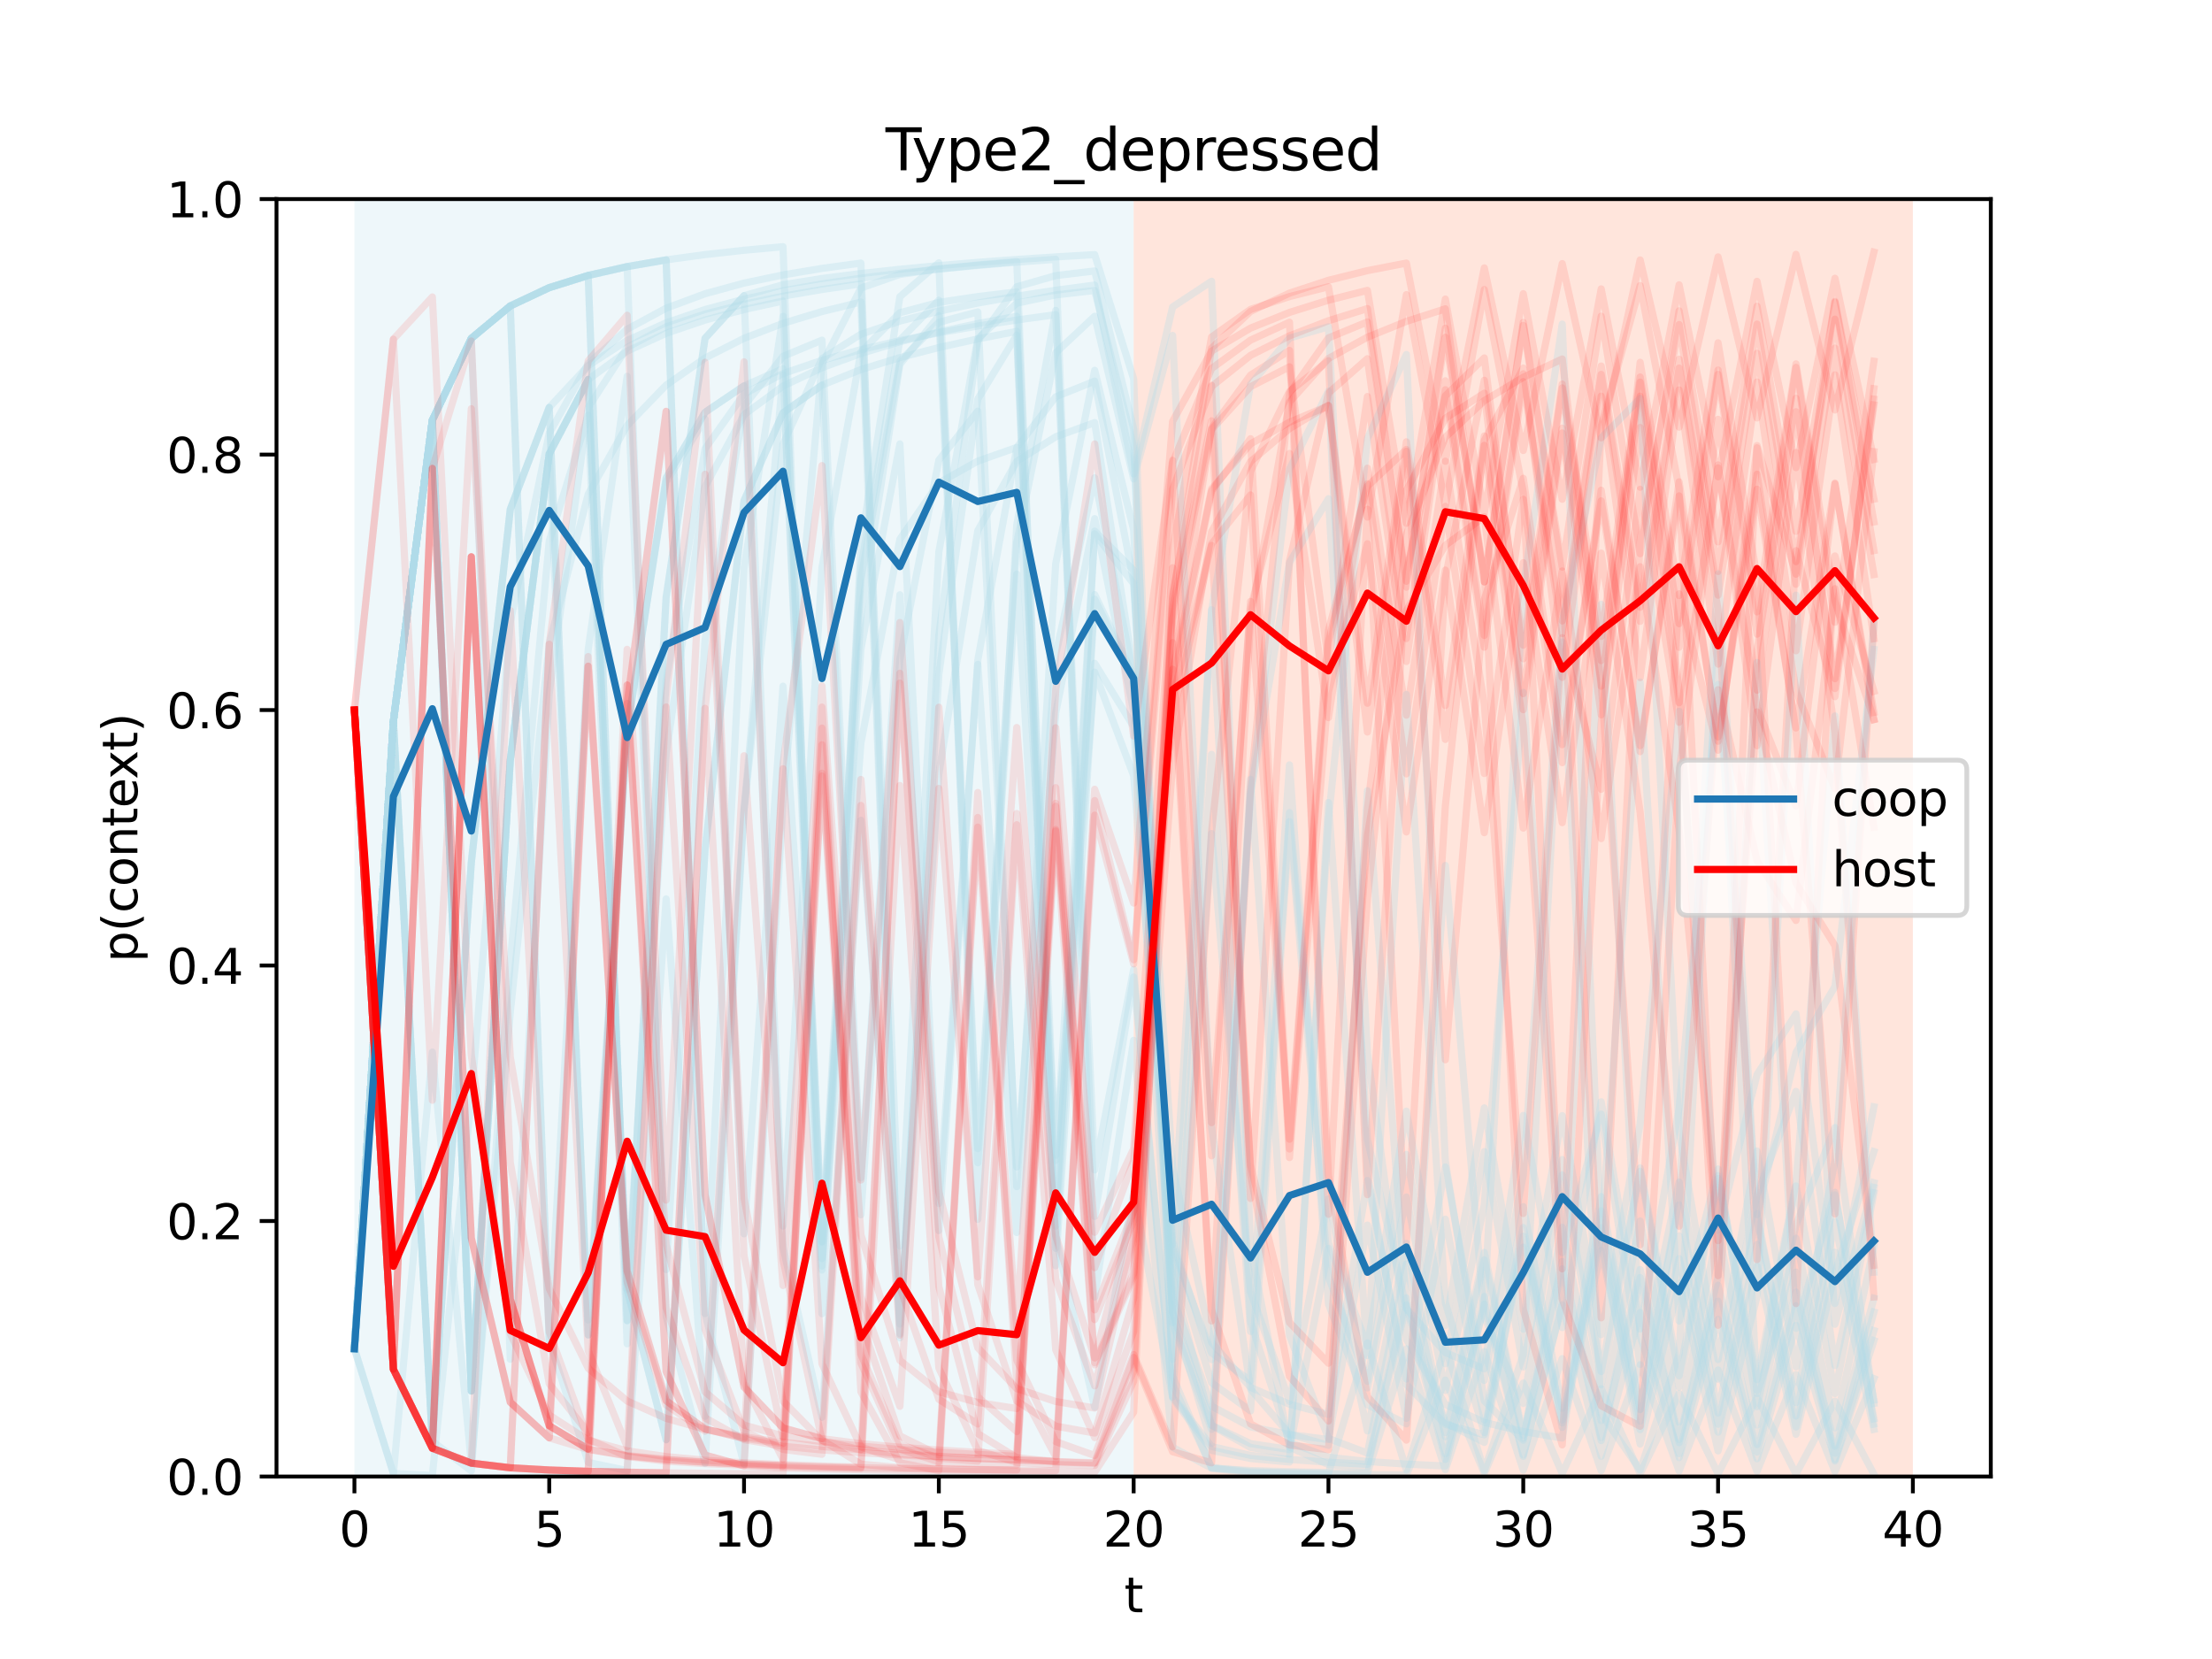 <?xml version="1.0" encoding="utf-8" standalone="no"?>
<!DOCTYPE svg PUBLIC "-//W3C//DTD SVG 1.1//EN"
  "http://www.w3.org/Graphics/SVG/1.1/DTD/svg11.dtd">
<svg xmlns:xlink="http://www.w3.org/1999/xlink" width="460.8pt" height="345.6pt" viewBox="0 0 460.8 345.6" xmlns="http://www.w3.org/2000/svg" version="1.1">
 <defs>
  <style type="text/css">*{stroke-linejoin: round; stroke-linecap: butt}</style>
 </defs>
 <g id="figure_1">
  <g id="patch_1">
   <path d="M 0 345.6 
L 460.8 345.6 
L 460.8 0 
L 0 0 
z
" style="fill: #ffffff"/>
  </g>
  <g id="axes_1">
   <g id="patch_2">
    <path d="M 57.6 307.584 
L 414.72 307.584 
L 414.72 41.472 
L 57.6 41.472 
z
" style="fill: #ffffff"/>
   </g>
   <g id="patch_3">
    <path d="M 73.833 307.584 
L 73.833 41.472 
L 236.16 41.472 
L 236.16 307.584 
z
" clip-path="url(#p07002fb483)" style="fill: #add8e6; opacity: 0.2"/>
   </g>
   <g id="patch_4">
    <path d="M 236.16 307.584 
L 236.16 41.472 
L 398.487 41.472 
L 398.487 307.584 
z
" clip-path="url(#p07002fb483)" style="fill: #ff7f50; opacity: 0.2"/>
   </g>
   <g id="matplotlib.axis_1">
    <g id="xtick_1">
     <g id="line2d_1">
      <defs>
       <path id="m71e709a3b4" d="M 0 0 
L 0 3.5 
" style="stroke: #000000; stroke-width: 0.8"/>
      </defs>
      <g>
       <use xlink:href="#m71e709a3b4" x="73.833" y="307.584" style="stroke: #000000; stroke-width: 0.8"/>
      </g>
     </g>
     <g id="text_1">
      <!-- 0 -->
      <g transform="translate(70.651 322.182) scale(0.1 -0.1)">
       <defs>
        <path id="DejaVuSans-30" d="M 2034 4250 
Q 1547 4250 1301 3770 
Q 1056 3291 1056 2328 
Q 1056 1369 1301 889 
Q 1547 409 2034 409 
Q 2525 409 2770 889 
Q 3016 1369 3016 2328 
Q 3016 3291 2770 3770 
Q 2525 4250 2034 4250 
z
M 2034 4750 
Q 2819 4750 3233 4129 
Q 3647 3509 3647 2328 
Q 3647 1150 3233 529 
Q 2819 -91 2034 -91 
Q 1250 -91 836 529 
Q 422 1150 422 2328 
Q 422 3509 836 4129 
Q 1250 4750 2034 4750 
z
" transform="scale(0.016)"/>
       </defs>
       <use xlink:href="#DejaVuSans-30"/>
      </g>
     </g>
    </g>
    <g id="xtick_2">
     <g id="line2d_2">
      <g>
       <use xlink:href="#m71e709a3b4" x="114.415" y="307.584" style="stroke: #000000; stroke-width: 0.8"/>
      </g>
     </g>
     <g id="text_2">
      <!-- 5 -->
      <g transform="translate(111.233 322.182) scale(0.1 -0.1)">
       <defs>
        <path id="DejaVuSans-35" d="M 691 4666 
L 3169 4666 
L 3169 4134 
L 1269 4134 
L 1269 2991 
Q 1406 3038 1543 3061 
Q 1681 3084 1819 3084 
Q 2600 3084 3056 2656 
Q 3513 2228 3513 1497 
Q 3513 744 3044 326 
Q 2575 -91 1722 -91 
Q 1428 -91 1123 -41 
Q 819 9 494 109 
L 494 744 
Q 775 591 1075 516 
Q 1375 441 1709 441 
Q 2250 441 2565 725 
Q 2881 1009 2881 1497 
Q 2881 1984 2565 2268 
Q 2250 2553 1709 2553 
Q 1456 2553 1204 2497 
Q 953 2441 691 2322 
L 691 4666 
z
" transform="scale(0.016)"/>
       </defs>
       <use xlink:href="#DejaVuSans-35"/>
      </g>
     </g>
    </g>
    <g id="xtick_3">
     <g id="line2d_3">
      <g>
       <use xlink:href="#m71e709a3b4" x="154.996" y="307.584" style="stroke: #000000; stroke-width: 0.8"/>
      </g>
     </g>
     <g id="text_3">
      <!-- 10 -->
      <g transform="translate(148.634 322.182) scale(0.1 -0.1)">
       <defs>
        <path id="DejaVuSans-31" d="M 794 531 
L 1825 531 
L 1825 4091 
L 703 3866 
L 703 4441 
L 1819 4666 
L 2450 4666 
L 2450 531 
L 3481 531 
L 3481 0 
L 794 0 
L 794 531 
z
" transform="scale(0.016)"/>
       </defs>
       <use xlink:href="#DejaVuSans-31"/>
       <use xlink:href="#DejaVuSans-30" x="63.623"/>
      </g>
     </g>
    </g>
    <g id="xtick_4">
     <g id="line2d_4">
      <g>
       <use xlink:href="#m71e709a3b4" x="195.578" y="307.584" style="stroke: #000000; stroke-width: 0.8"/>
      </g>
     </g>
     <g id="text_4">
      <!-- 15 -->
      <g transform="translate(189.216 322.182) scale(0.1 -0.1)">
       <use xlink:href="#DejaVuSans-31"/>
       <use xlink:href="#DejaVuSans-35" x="63.623"/>
      </g>
     </g>
    </g>
    <g id="xtick_5">
     <g id="line2d_5">
      <g>
       <use xlink:href="#m71e709a3b4" x="236.16" y="307.584" style="stroke: #000000; stroke-width: 0.8"/>
      </g>
     </g>
     <g id="text_5">
      <!-- 20 -->
      <g transform="translate(229.798 322.182) scale(0.1 -0.1)">
       <defs>
        <path id="DejaVuSans-32" d="M 1228 531 
L 3431 531 
L 3431 0 
L 469 0 
L 469 531 
Q 828 903 1448 1529 
Q 2069 2156 2228 2338 
Q 2531 2678 2651 2914 
Q 2772 3150 2772 3378 
Q 2772 3750 2511 3984 
Q 2250 4219 1831 4219 
Q 1534 4219 1204 4116 
Q 875 4013 500 3803 
L 500 4441 
Q 881 4594 1212 4672 
Q 1544 4750 1819 4750 
Q 2544 4750 2975 4387 
Q 3406 4025 3406 3419 
Q 3406 3131 3298 2873 
Q 3191 2616 2906 2266 
Q 2828 2175 2409 1742 
Q 1991 1309 1228 531 
z
" transform="scale(0.016)"/>
       </defs>
       <use xlink:href="#DejaVuSans-32"/>
       <use xlink:href="#DejaVuSans-30" x="63.623"/>
      </g>
     </g>
    </g>
    <g id="xtick_6">
     <g id="line2d_6">
      <g>
       <use xlink:href="#m71e709a3b4" x="276.742" y="307.584" style="stroke: #000000; stroke-width: 0.8"/>
      </g>
     </g>
     <g id="text_6">
      <!-- 25 -->
      <g transform="translate(270.379 322.182) scale(0.1 -0.1)">
       <use xlink:href="#DejaVuSans-32"/>
       <use xlink:href="#DejaVuSans-35" x="63.623"/>
      </g>
     </g>
    </g>
    <g id="xtick_7">
     <g id="line2d_7">
      <g>
       <use xlink:href="#m71e709a3b4" x="317.324" y="307.584" style="stroke: #000000; stroke-width: 0.8"/>
      </g>
     </g>
     <g id="text_7">
      <!-- 30 -->
      <g transform="translate(310.961 322.182) scale(0.1 -0.1)">
       <defs>
        <path id="DejaVuSans-33" d="M 2597 2516 
Q 3050 2419 3304 2112 
Q 3559 1806 3559 1356 
Q 3559 666 3084 287 
Q 2609 -91 1734 -91 
Q 1441 -91 1130 -33 
Q 819 25 488 141 
L 488 750 
Q 750 597 1062 519 
Q 1375 441 1716 441 
Q 2309 441 2620 675 
Q 2931 909 2931 1356 
Q 2931 1769 2642 2001 
Q 2353 2234 1838 2234 
L 1294 2234 
L 1294 2753 
L 1863 2753 
Q 2328 2753 2575 2939 
Q 2822 3125 2822 3475 
Q 2822 3834 2567 4026 
Q 2313 4219 1838 4219 
Q 1578 4219 1281 4162 
Q 984 4106 628 3988 
L 628 4550 
Q 988 4650 1302 4700 
Q 1616 4750 1894 4750 
Q 2613 4750 3031 4423 
Q 3450 4097 3450 3541 
Q 3450 3153 3228 2886 
Q 3006 2619 2597 2516 
z
" transform="scale(0.016)"/>
       </defs>
       <use xlink:href="#DejaVuSans-33"/>
       <use xlink:href="#DejaVuSans-30" x="63.623"/>
      </g>
     </g>
    </g>
    <g id="xtick_8">
     <g id="line2d_8">
      <g>
       <use xlink:href="#m71e709a3b4" x="357.905" y="307.584" style="stroke: #000000; stroke-width: 0.8"/>
      </g>
     </g>
     <g id="text_8">
      <!-- 35 -->
      <g transform="translate(351.543 322.182) scale(0.1 -0.1)">
       <use xlink:href="#DejaVuSans-33"/>
       <use xlink:href="#DejaVuSans-35" x="63.623"/>
      </g>
     </g>
    </g>
    <g id="xtick_9">
     <g id="line2d_9">
      <g>
       <use xlink:href="#m71e709a3b4" x="398.487" y="307.584" style="stroke: #000000; stroke-width: 0.8"/>
      </g>
     </g>
     <g id="text_9">
      <!-- 40 -->
      <g transform="translate(392.125 322.182) scale(0.1 -0.1)">
       <defs>
        <path id="DejaVuSans-34" d="M 2419 4116 
L 825 1625 
L 2419 1625 
L 2419 4116 
z
M 2253 4666 
L 3047 4666 
L 3047 1625 
L 3713 1625 
L 3713 1100 
L 3047 1100 
L 3047 0 
L 2419 0 
L 2419 1100 
L 313 1100 
L 313 1709 
L 2253 4666 
z
" transform="scale(0.016)"/>
       </defs>
       <use xlink:href="#DejaVuSans-34"/>
       <use xlink:href="#DejaVuSans-30" x="63.623"/>
      </g>
     </g>
    </g>
    <g id="text_10">
     <!-- t -->
     <g transform="translate(234.2 335.861) scale(0.1 -0.1)">
      <defs>
       <path id="DejaVuSans-74" d="M 1172 4494 
L 1172 3500 
L 2356 3500 
L 2356 3053 
L 1172 3053 
L 1172 1153 
Q 1172 725 1289 603 
Q 1406 481 1766 481 
L 2356 481 
L 2356 0 
L 1766 0 
Q 1100 0 847 248 
Q 594 497 594 1153 
L 594 3053 
L 172 3053 
L 172 3500 
L 594 3500 
L 594 4494 
L 1172 4494 
z
" transform="scale(0.016)"/>
      </defs>
      <use xlink:href="#DejaVuSans-74"/>
     </g>
    </g>
   </g>
   <g id="matplotlib.axis_2">
    <g id="ytick_1">
     <g id="line2d_10">
      <defs>
       <path id="m7336479acd" d="M 0 0 
L -3.5 0 
" style="stroke: #000000; stroke-width: 0.8"/>
      </defs>
      <g>
       <use xlink:href="#m7336479acd" x="57.6" y="307.584" style="stroke: #000000; stroke-width: 0.8"/>
      </g>
     </g>
     <g id="text_11">
      <!-- 0.0 -->
      <g transform="translate(34.697 311.383) scale(0.1 -0.1)">
       <defs>
        <path id="DejaVuSans-2e" d="M 684 794 
L 1344 794 
L 1344 0 
L 684 0 
L 684 794 
z
" transform="scale(0.016)"/>
       </defs>
       <use xlink:href="#DejaVuSans-30"/>
       <use xlink:href="#DejaVuSans-2e" x="63.623"/>
       <use xlink:href="#DejaVuSans-30" x="95.41"/>
      </g>
     </g>
    </g>
    <g id="ytick_2">
     <g id="line2d_11">
      <g>
       <use xlink:href="#m7336479acd" x="57.6" y="254.362" style="stroke: #000000; stroke-width: 0.8"/>
      </g>
     </g>
     <g id="text_12">
      <!-- 0.2 -->
      <g transform="translate(34.697 258.161) scale(0.1 -0.1)">
       <use xlink:href="#DejaVuSans-30"/>
       <use xlink:href="#DejaVuSans-2e" x="63.623"/>
       <use xlink:href="#DejaVuSans-32" x="95.41"/>
      </g>
     </g>
    </g>
    <g id="ytick_3">
     <g id="line2d_12">
      <g>
       <use xlink:href="#m7336479acd" x="57.6" y="201.139" style="stroke: #000000; stroke-width: 0.8"/>
      </g>
     </g>
     <g id="text_13">
      <!-- 0.4 -->
      <g transform="translate(34.697 204.938) scale(0.1 -0.1)">
       <use xlink:href="#DejaVuSans-30"/>
       <use xlink:href="#DejaVuSans-2e" x="63.623"/>
       <use xlink:href="#DejaVuSans-34" x="95.41"/>
      </g>
     </g>
    </g>
    <g id="ytick_4">
     <g id="line2d_13">
      <g>
       <use xlink:href="#m7336479acd" x="57.6" y="147.917" style="stroke: #000000; stroke-width: 0.8"/>
      </g>
     </g>
     <g id="text_14">
      <!-- 0.6 -->
      <g transform="translate(34.697 151.716) scale(0.1 -0.1)">
       <defs>
        <path id="DejaVuSans-36" d="M 2113 2584 
Q 1688 2584 1439 2293 
Q 1191 2003 1191 1497 
Q 1191 994 1439 701 
Q 1688 409 2113 409 
Q 2538 409 2786 701 
Q 3034 994 3034 1497 
Q 3034 2003 2786 2293 
Q 2538 2584 2113 2584 
z
M 3366 4563 
L 3366 3988 
Q 3128 4100 2886 4159 
Q 2644 4219 2406 4219 
Q 1781 4219 1451 3797 
Q 1122 3375 1075 2522 
Q 1259 2794 1537 2939 
Q 1816 3084 2150 3084 
Q 2853 3084 3261 2657 
Q 3669 2231 3669 1497 
Q 3669 778 3244 343 
Q 2819 -91 2113 -91 
Q 1303 -91 875 529 
Q 447 1150 447 2328 
Q 447 3434 972 4092 
Q 1497 4750 2381 4750 
Q 2619 4750 2861 4703 
Q 3103 4656 3366 4563 
z
" transform="scale(0.016)"/>
       </defs>
       <use xlink:href="#DejaVuSans-30"/>
       <use xlink:href="#DejaVuSans-2e" x="63.623"/>
       <use xlink:href="#DejaVuSans-36" x="95.41"/>
      </g>
     </g>
    </g>
    <g id="ytick_5">
     <g id="line2d_14">
      <g>
       <use xlink:href="#m7336479acd" x="57.6" y="94.694" style="stroke: #000000; stroke-width: 0.8"/>
      </g>
     </g>
     <g id="text_15">
      <!-- 0.8 -->
      <g transform="translate(34.697 98.494) scale(0.1 -0.1)">
       <defs>
        <path id="DejaVuSans-38" d="M 2034 2216 
Q 1584 2216 1326 1975 
Q 1069 1734 1069 1313 
Q 1069 891 1326 650 
Q 1584 409 2034 409 
Q 2484 409 2743 651 
Q 3003 894 3003 1313 
Q 3003 1734 2745 1975 
Q 2488 2216 2034 2216 
z
M 1403 2484 
Q 997 2584 770 2862 
Q 544 3141 544 3541 
Q 544 4100 942 4425 
Q 1341 4750 2034 4750 
Q 2731 4750 3128 4425 
Q 3525 4100 3525 3541 
Q 3525 3141 3298 2862 
Q 3072 2584 2669 2484 
Q 3125 2378 3379 2068 
Q 3634 1759 3634 1313 
Q 3634 634 3220 271 
Q 2806 -91 2034 -91 
Q 1263 -91 848 271 
Q 434 634 434 1313 
Q 434 1759 690 2068 
Q 947 2378 1403 2484 
z
M 1172 3481 
Q 1172 3119 1398 2916 
Q 1625 2713 2034 2713 
Q 2441 2713 2670 2916 
Q 2900 3119 2900 3481 
Q 2900 3844 2670 4047 
Q 2441 4250 2034 4250 
Q 1625 4250 1398 4047 
Q 1172 3844 1172 3481 
z
" transform="scale(0.016)"/>
       </defs>
       <use xlink:href="#DejaVuSans-30"/>
       <use xlink:href="#DejaVuSans-2e" x="63.623"/>
       <use xlink:href="#DejaVuSans-38" x="95.41"/>
      </g>
     </g>
    </g>
    <g id="ytick_6">
     <g id="line2d_15">
      <g>
       <use xlink:href="#m7336479acd" x="57.6" y="41.472" style="stroke: #000000; stroke-width: 0.8"/>
      </g>
     </g>
     <g id="text_16">
      <!-- 1.0 -->
      <g transform="translate(34.697 45.271) scale(0.1 -0.1)">
       <use xlink:href="#DejaVuSans-31"/>
       <use xlink:href="#DejaVuSans-2e" x="63.623"/>
       <use xlink:href="#DejaVuSans-30" x="95.41"/>
      </g>
     </g>
    </g>
    <g id="text_17">
     <!-- p(context) -->
     <g transform="translate(28.617 200.45) rotate(-90) scale(0.1 -0.1)">
      <defs>
       <path id="DejaVuSans-70" d="M 1159 525 
L 1159 -1331 
L 581 -1331 
L 581 3500 
L 1159 3500 
L 1159 2969 
Q 1341 3281 1617 3432 
Q 1894 3584 2278 3584 
Q 2916 3584 3314 3078 
Q 3713 2572 3713 1747 
Q 3713 922 3314 415 
Q 2916 -91 2278 -91 
Q 1894 -91 1617 61 
Q 1341 213 1159 525 
z
M 3116 1747 
Q 3116 2381 2855 2742 
Q 2594 3103 2138 3103 
Q 1681 3103 1420 2742 
Q 1159 2381 1159 1747 
Q 1159 1113 1420 752 
Q 1681 391 2138 391 
Q 2594 391 2855 752 
Q 3116 1113 3116 1747 
z
" transform="scale(0.016)"/>
       <path id="DejaVuSans-28" d="M 1984 4856 
Q 1566 4138 1362 3434 
Q 1159 2731 1159 2009 
Q 1159 1288 1364 580 
Q 1569 -128 1984 -844 
L 1484 -844 
Q 1016 -109 783 600 
Q 550 1309 550 2009 
Q 550 2706 781 3412 
Q 1013 4119 1484 4856 
L 1984 4856 
z
" transform="scale(0.016)"/>
       <path id="DejaVuSans-63" d="M 3122 3366 
L 3122 2828 
Q 2878 2963 2633 3030 
Q 2388 3097 2138 3097 
Q 1578 3097 1268 2742 
Q 959 2388 959 1747 
Q 959 1106 1268 751 
Q 1578 397 2138 397 
Q 2388 397 2633 464 
Q 2878 531 3122 666 
L 3122 134 
Q 2881 22 2623 -34 
Q 2366 -91 2075 -91 
Q 1284 -91 818 406 
Q 353 903 353 1747 
Q 353 2603 823 3093 
Q 1294 3584 2113 3584 
Q 2378 3584 2631 3529 
Q 2884 3475 3122 3366 
z
" transform="scale(0.016)"/>
       <path id="DejaVuSans-6f" d="M 1959 3097 
Q 1497 3097 1228 2736 
Q 959 2375 959 1747 
Q 959 1119 1226 758 
Q 1494 397 1959 397 
Q 2419 397 2687 759 
Q 2956 1122 2956 1747 
Q 2956 2369 2687 2733 
Q 2419 3097 1959 3097 
z
M 1959 3584 
Q 2709 3584 3137 3096 
Q 3566 2609 3566 1747 
Q 3566 888 3137 398 
Q 2709 -91 1959 -91 
Q 1206 -91 779 398 
Q 353 888 353 1747 
Q 353 2609 779 3096 
Q 1206 3584 1959 3584 
z
" transform="scale(0.016)"/>
       <path id="DejaVuSans-6e" d="M 3513 2113 
L 3513 0 
L 2938 0 
L 2938 2094 
Q 2938 2591 2744 2837 
Q 2550 3084 2163 3084 
Q 1697 3084 1428 2787 
Q 1159 2491 1159 1978 
L 1159 0 
L 581 0 
L 581 3500 
L 1159 3500 
L 1159 2956 
Q 1366 3272 1645 3428 
Q 1925 3584 2291 3584 
Q 2894 3584 3203 3211 
Q 3513 2838 3513 2113 
z
" transform="scale(0.016)"/>
       <path id="DejaVuSans-65" d="M 3597 1894 
L 3597 1613 
L 953 1613 
Q 991 1019 1311 708 
Q 1631 397 2203 397 
Q 2534 397 2845 478 
Q 3156 559 3463 722 
L 3463 178 
Q 3153 47 2828 -22 
Q 2503 -91 2169 -91 
Q 1331 -91 842 396 
Q 353 884 353 1716 
Q 353 2575 817 3079 
Q 1281 3584 2069 3584 
Q 2775 3584 3186 3129 
Q 3597 2675 3597 1894 
z
M 3022 2063 
Q 3016 2534 2758 2815 
Q 2500 3097 2075 3097 
Q 1594 3097 1305 2825 
Q 1016 2553 972 2059 
L 3022 2063 
z
" transform="scale(0.016)"/>
       <path id="DejaVuSans-78" d="M 3513 3500 
L 2247 1797 
L 3578 0 
L 2900 0 
L 1881 1375 
L 863 0 
L 184 0 
L 1544 1831 
L 300 3500 
L 978 3500 
L 1906 2253 
L 2834 3500 
L 3513 3500 
z
" transform="scale(0.016)"/>
       <path id="DejaVuSans-29" d="M 513 4856 
L 1013 4856 
Q 1481 4119 1714 3412 
Q 1947 2706 1947 2009 
Q 1947 1309 1714 600 
Q 1481 -109 1013 -844 
L 513 -844 
Q 928 -128 1133 580 
Q 1338 1288 1338 2009 
Q 1338 2731 1133 3434 
Q 928 4138 513 4856 
z
" transform="scale(0.016)"/>
      </defs>
      <use xlink:href="#DejaVuSans-70"/>
      <use xlink:href="#DejaVuSans-28" x="63.477"/>
      <use xlink:href="#DejaVuSans-63" x="102.49"/>
      <use xlink:href="#DejaVuSans-6f" x="157.471"/>
      <use xlink:href="#DejaVuSans-6e" x="218.652"/>
      <use xlink:href="#DejaVuSans-74" x="282.031"/>
      <use xlink:href="#DejaVuSans-65" x="321.24"/>
      <use xlink:href="#DejaVuSans-78" x="381.014"/>
      <use xlink:href="#DejaVuSans-74" x="440.193"/>
      <use xlink:href="#DejaVuSans-29" x="479.402"/>
     </g>
    </g>
   </g>
   <g id="line2d_16">
    <path d="M 73.833 280.973 
L 81.949 150.258 
L 90.065 300.231 
L 98.182 179.7 
L 106.298 106.101 
L 114.415 84.885 
L 122.531 278.089 
L 130.647 152.281 
L 138.764 99.582 
L 146.88 85.882 
L 154.996 80.391 
L 163.113 76.815 
L 171.229 258.799 
L 179.345 135.202 
L 187.462 92.473 
L 195.578 250.719 
L 203.695 138.395 
L 211.811 256.756 
L 219.927 148.518 
L 228.044 108.046 
L 236.16 148.105 
L 244.276 258.625 
L 252.393 283.237 
L 260.509 165.387 
L 268.625 117.159 
L 276.742 103.895 
L 284.858 237.314 
L 292.975 272.633 
L 301.091 281.766 
L 309.207 285.156 
L 317.324 232.365 
L 325.44 276.548 
L 333.556 229.53 
L 341.673 276.867 
L 349.789 230.897 
L 357.905 142.591 
L 366.022 253.036 
L 374.138 219.256 
L 382.255 205.5 
L 390.371 135.309 
" clip-path="url(#p07002fb483)" style="fill: none; stroke: #add8e6; stroke-opacity: 0.3; stroke-width: 1.5; stroke-linecap: square"/>
   </g>
   <g id="line2d_17">
    <path d="M 73.833 280.973 
L 81.949 306.943 
L 90.065 307.361 
L 98.182 228.769 
L 106.298 129.675 
L 114.415 90.255 
L 122.531 75.734 
L 130.647 68.583 
L 138.764 64.204 
L 146.88 61.191 
L 154.996 58.974 
L 163.113 57.268 
L 171.229 55.912 
L 179.345 54.805 
L 187.462 278.697 
L 195.578 132.296 
L 203.695 71.041 
L 211.811 59.738 
L 219.927 57.412 
L 228.044 56.444 
L 236.16 89.368 
L 244.276 288.417 
L 252.393 305.7 
L 260.509 306.579 
L 268.625 306.776 
L 276.742 306.902 
L 284.858 279.749 
L 292.975 306.258 
L 301.091 280.587 
L 309.207 306.348 
L 317.324 282.166 
L 325.44 133.747 
L 333.556 294.49 
L 341.673 306.22 
L 349.789 282.053 
L 357.905 132.347 
L 366.022 290.292 
L 374.138 264.992 
L 382.255 304.366 
L 390.371 279.277 
" clip-path="url(#p07002fb483)" style="fill: none; stroke: #add8e6; stroke-opacity: 0.3; stroke-width: 1.5; stroke-linecap: square"/>
   </g>
   <g id="line2d_18">
    <path d="M 73.833 280.973 
L 81.949 150.258 
L 90.065 87.525 
L 98.182 70.485 
L 106.298 63.738 
L 114.415 279.206 
L 122.531 135.34 
L 130.647 78.39 
L 138.764 264.476 
L 146.88 133.281 
L 154.996 84.611 
L 163.113 74.229 
L 171.229 70.864 
L 179.345 245.362 
L 187.462 123.901 
L 195.578 256.345 
L 203.695 137.511 
L 211.811 93.223 
L 219.927 82.664 
L 228.044 79.392 
L 236.16 121.154 
L 244.276 243.205 
L 252.393 279.653 
L 260.509 289.023 
L 268.625 292.524 
L 276.742 294.655 
L 284.858 245.939 
L 292.975 287.255 
L 301.091 243.098 
L 309.207 287.576 
L 317.324 244.78 
L 325.44 129.637 
L 333.556 91.264 
L 341.673 82.995 
L 349.789 235.659 
L 357.905 283.217 
L 366.022 239.767 
L 374.138 284.732 
L 382.255 241.743 
L 390.371 129.507 
" clip-path="url(#p07002fb483)" style="fill: none; stroke: #add8e6; stroke-opacity: 0.3; stroke-width: 1.5; stroke-linecap: square"/>
   </g>
   <g id="line2d_19">
    <path d="M 73.833 280.973 
L 81.949 150.258 
L 90.065 87.525 
L 98.182 70.485 
L 106.298 63.738 
L 114.415 59.925 
L 122.531 57.383 
L 130.647 55.542 
L 138.764 54.14 
L 146.88 53.033 
L 154.996 52.135 
L 163.113 51.39 
L 171.229 273.672 
L 179.345 113.386 
L 187.462 61.816 
L 195.578 54.75 
L 203.695 254.023 
L 211.811 109.346 
L 219.927 64.653 
L 228.044 243.728 
L 236.16 201.983 
L 244.276 291.229 
L 252.393 302.143 
L 260.509 303.834 
L 268.625 304.561 
L 276.742 167.174 
L 284.858 282.396 
L 292.975 144.652 
L 301.091 271.338 
L 309.207 298.432 
L 317.324 259.804 
L 325.44 297.352 
L 333.556 260.499 
L 341.673 297.817 
L 349.789 262.188 
L 357.905 298.338 
L 366.022 263.779 
L 374.138 298.801 
L 382.255 265.209 
L 390.371 239.895 
" clip-path="url(#p07002fb483)" style="fill: none; stroke: #add8e6; stroke-opacity: 0.3; stroke-width: 1.5; stroke-linecap: square"/>
   </g>
   <g id="line2d_20">
    <path d="M 73.833 280.973 
L 81.949 150.258 
L 90.065 87.525 
L 98.182 70.485 
L 106.298 63.738 
L 114.415 59.925 
L 122.531 57.383 
L 130.647 55.542 
L 138.764 274.159 
L 146.88 304.873 
L 154.996 168.695 
L 163.113 78.058 
L 171.229 264.564 
L 179.345 127.841 
L 187.462 75.906 
L 195.578 65.774 
L 203.695 242.235 
L 211.811 119.591 
L 219.927 257.821 
L 228.044 293.161 
L 236.16 248.395 
L 244.276 291.012 
L 252.393 173.633 
L 260.509 269.11 
L 268.625 291.923 
L 276.742 249.767 
L 284.858 289.128 
L 292.975 249.359 
L 301.091 289.671 
L 309.207 250.91 
L 317.324 144.235 
L 325.44 260.934 
L 333.556 232.089 
L 341.673 284.234 
L 349.789 246.251 
L 357.905 287.304 
L 366.022 248.889 
L 374.138 227.362 
L 382.255 284.458 
L 390.371 247.358 
" clip-path="url(#p07002fb483)" style="fill: none; stroke: #add8e6; stroke-opacity: 0.3; stroke-width: 1.5; stroke-linecap: square"/>
   </g>
   <g id="line2d_21">
    <path d="M 73.833 280.973 
L 81.949 150.258 
L 90.065 300.231 
L 98.182 179.7 
L 106.298 106.101 
L 114.415 84.885 
L 122.531 278.089 
L 130.647 152.281 
L 138.764 99.582 
L 146.88 85.882 
L 154.996 80.391 
L 163.113 259.817 
L 171.229 295.252 
L 179.345 170.886 
L 187.462 275.823 
L 195.578 161.259 
L 203.695 110.529 
L 211.811 96.107 
L 219.927 90.984 
L 228.044 88.038 
L 236.16 139.812 
L 244.276 270.244 
L 252.393 292.935 
L 260.509 297.25 
L 268.625 298.833 
L 276.742 299.885 
L 284.858 255.207 
L 292.975 295.465 
L 301.091 253.98 
L 309.207 295.802 
L 317.324 255.715 
L 325.44 296.401 
L 333.556 257.47 
L 341.673 142.099 
L 349.789 275.189 
L 357.905 243.52 
L 366.022 293.034 
L 374.138 255.135 
L 382.255 234.888 
L 390.371 292.353 
" clip-path="url(#p07002fb483)" style="fill: none; stroke: #add8e6; stroke-opacity: 0.3; stroke-width: 1.5; stroke-linecap: square"/>
   </g>
   <g id="line2d_22">
    <path d="M 73.833 280.973 
L 81.949 150.258 
L 90.065 87.525 
L 98.182 289.77 
L 106.298 158.424 
L 114.415 94.537 
L 122.531 79.063 
L 130.647 268.638 
L 138.764 141.835 
L 146.88 93.475 
L 154.996 82.068 
L 163.113 77.816 
L 171.229 75.056 
L 179.345 72.837 
L 187.462 70.954 
L 195.578 69.328 
L 203.695 67.909 
L 211.811 66.659 
L 219.927 65.55 
L 228.044 253.402 
L 236.16 203.539 
L 244.276 290.906 
L 252.393 301.336 
L 260.509 303.186 
L 268.625 304.027 
L 276.742 304.605 
L 284.858 305.039 
L 292.975 270.361 
L 301.091 302.855 
L 309.207 270.064 
L 317.324 303.072 
L 325.44 271.811 
L 333.556 303.374 
L 341.673 273.427 
L 349.789 303.634 
L 357.905 274.842 
L 366.022 303.857 
L 374.138 276.089 
L 382.255 304.049 
L 390.371 277.2 
" clip-path="url(#p07002fb483)" style="fill: none; stroke: #add8e6; stroke-opacity: 0.3; stroke-width: 1.5; stroke-linecap: square"/>
   </g>
   <g id="line2d_23">
    <path d="M 73.833 280.973 
L 81.949 150.258 
L 90.065 300.231 
L 98.182 306.416 
L 106.298 200.413 
L 114.415 112.679 
L 122.531 86.518 
L 130.647 279.94 
L 138.764 157.129 
L 146.88 101.39 
L 154.996 86.393 
L 163.113 80.424 
L 171.229 76.603 
L 179.345 73.634 
L 187.462 71.194 
L 195.578 69.143 
L 203.695 67.394 
L 211.811 65.886 
L 219.927 260.07 
L 228.044 124.821 
L 236.16 141.613 
L 244.276 273.355 
L 252.393 296.883 
L 260.509 300.73 
L 268.625 301.96 
L 276.742 260.063 
L 284.858 298.09 
L 292.975 259.01 
L 301.091 298.417 
L 309.207 260.911 
L 317.324 298.972 
L 325.44 262.786 
L 333.556 299.465 
L 341.673 264.456 
L 349.789 299.892 
L 357.905 265.947 
L 366.022 138.01 
L 374.138 276.718 
L 382.255 248.376 
L 390.371 296.661 
" clip-path="url(#p07002fb483)" style="fill: none; stroke: #add8e6; stroke-opacity: 0.3; stroke-width: 1.5; stroke-linecap: square"/>
   </g>
   <g id="line2d_24">
    <path d="M 73.833 280.973 
L 81.949 150.258 
L 90.065 87.525 
L 98.182 70.485 
L 106.298 63.738 
L 114.415 59.925 
L 122.531 57.383 
L 130.647 275.117 
L 138.764 124.447 
L 146.88 70.461 
L 154.996 61.59 
L 163.113 59.319 
L 171.229 58.016 
L 179.345 56.978 
L 187.462 56.093 
L 195.578 55.324 
L 203.695 54.649 
L 211.811 54.051 
L 219.927 53.518 
L 228.044 53.04 
L 236.16 78.942 
L 244.276 286.679 
L 252.393 305.886 
L 260.509 306.801 
L 268.625 307.006 
L 276.742 307.124 
L 284.858 307.205 
L 292.975 307.264 
L 301.091 287.493 
L 309.207 306.903 
L 317.324 288.103 
L 325.44 306.951 
L 333.556 289.292 
L 341.673 307 
L 349.789 290.297 
L 357.905 307.04 
L 366.022 291.149 
L 374.138 307.073 
L 382.255 291.884 
L 390.371 307.102 
" clip-path="url(#p07002fb483)" style="fill: none; stroke: #add8e6; stroke-opacity: 0.3; stroke-width: 1.5; stroke-linecap: square"/>
   </g>
   <g id="line2d_25">
    <path d="M 73.833 280.973 
L 81.949 150.258 
L 90.065 300.231 
L 98.182 179.7 
L 106.298 106.101 
L 114.415 84.885 
L 122.531 76.162 
L 130.647 70.928 
L 138.764 67.247 
L 146.88 64.479 
L 154.996 62.315 
L 163.113 60.575 
L 171.229 59.144 
L 179.345 57.946 
L 187.462 56.927 
L 195.578 56.05 
L 203.695 55.286 
L 211.811 54.615 
L 219.927 54.019 
L 228.044 270.175 
L 236.16 216.719 
L 244.276 301.498 
L 252.393 305.844 
L 260.509 306.348 
L 268.625 306.59 
L 276.742 306.758 
L 284.858 306.882 
L 292.975 280.98 
L 301.091 306.181 
L 309.207 281.55 
L 317.324 306.27 
L 325.44 283.026 
L 333.556 306.368 
L 341.673 284.301 
L 349.789 306.449 
L 357.905 285.395 
L 366.022 306.517 
L 374.138 286.347 
L 382.255 306.575 
L 390.371 287.184 
" clip-path="url(#p07002fb483)" style="fill: none; stroke: #add8e6; stroke-opacity: 0.3; stroke-width: 1.5; stroke-linecap: square"/>
   </g>
   <g id="line2d_26">
    <path d="M 73.833 280.973 
L 81.949 150.258 
L 90.065 87.525 
L 98.182 289.77 
L 106.298 158.424 
L 114.415 94.537 
L 122.531 79.063 
L 130.647 268.638 
L 138.764 299.923 
L 146.88 177.004 
L 154.996 104.288 
L 163.113 85.998 
L 171.229 80.232 
L 179.345 253.054 
L 187.462 137.327 
L 195.578 95.86 
L 203.695 85.637 
L 211.811 243.096 
L 219.927 136.326 
L 228.044 99.539 
L 236.16 141.042 
L 244.276 261.71 
L 252.393 288.049 
L 260.509 293.907 
L 268.625 171.167 
L 276.742 265.964 
L 284.858 287.746 
L 292.975 240.487 
L 301.091 284.11 
L 309.207 239.897 
L 317.324 284.761 
L 325.44 241.557 
L 333.556 285.714 
L 341.673 243.289 
L 349.789 286.603 
L 357.905 244.903 
L 366.022 287.406 
L 374.138 246.398 
L 382.255 149.134 
L 390.371 265.019 
" clip-path="url(#p07002fb483)" style="fill: none; stroke: #add8e6; stroke-opacity: 0.3; stroke-width: 1.5; stroke-linecap: square"/>
   </g>
   <g id="line2d_27">
    <path d="M 73.833 280.973 
L 81.949 150.258 
L 90.065 87.525 
L 98.182 70.485 
L 106.298 283.157 
L 114.415 144.42 
L 122.531 84.914 
L 130.647 72.381 
L 138.764 68.084 
L 146.88 65.415 
L 154.996 63.365 
L 163.113 61.698 
L 171.229 60.31 
L 179.345 59.134 
L 187.462 259.551 
L 195.578 114.98 
L 203.695 70.534 
L 211.811 63.163 
L 219.927 61.432 
L 228.044 60.513 
L 236.16 93.146 
L 244.276 275.541 
L 252.393 127.014 
L 260.509 275.289 
L 268.625 300.454 
L 276.742 303.563 
L 284.858 304.457 
L 292.975 305 
L 301.091 305.396 
L 309.207 271.677 
L 317.324 303.387 
L 325.44 271.5 
L 333.556 125.895 
L 341.673 278.382 
L 349.789 302.816 
L 357.905 271.05 
L 366.022 302.491 
L 374.138 272.007 
L 382.255 302.742 
L 390.371 273.323 
" clip-path="url(#p07002fb483)" style="fill: none; stroke: #add8e6; stroke-opacity: 0.3; stroke-width: 1.5; stroke-linecap: square"/>
   </g>
   <g id="line2d_28">
    <path d="M 73.833 280.973 
L 81.949 150.258 
L 90.065 87.525 
L 98.182 70.485 
L 106.298 63.738 
L 114.415 59.925 
L 122.531 57.383 
L 130.647 275.117 
L 138.764 124.447 
L 146.88 70.461 
L 154.996 61.59 
L 163.113 255.4 
L 171.229 118.245 
L 179.345 73.32 
L 187.462 65.149 
L 195.578 62.991 
L 203.695 61.783 
L 211.811 60.807 
L 219.927 241.727 
L 228.044 111.211 
L 236.16 121.609 
L 244.276 259.192 
L 252.393 127.209 
L 260.509 80.081 
L 268.625 70.423 
L 276.742 68.081 
L 284.858 219.388 
L 292.975 279.01 
L 301.091 292.56 
L 309.207 296.317 
L 317.324 298.222 
L 325.44 299.571 
L 333.556 252.225 
L 341.673 293.615 
L 349.789 249.872 
L 357.905 119.527 
L 366.022 254.174 
L 374.138 292.184 
L 382.255 248.904 
L 390.371 291.653 
" clip-path="url(#p07002fb483)" style="fill: none; stroke: #add8e6; stroke-opacity: 0.3; stroke-width: 1.5; stroke-linecap: square"/>
   </g>
   <g id="line2d_29">
    <path d="M 73.833 280.973 
L 81.949 150.258 
L 90.065 87.525 
L 98.182 70.485 
L 106.298 63.738 
L 114.415 279.206 
L 122.531 304.643 
L 130.647 306.338 
L 138.764 187.255 
L 146.88 295.034 
L 154.996 168.752 
L 163.113 92.54 
L 171.229 74.721 
L 179.345 69.622 
L 187.462 66.887 
L 195.578 64.829 
L 203.695 63.133 
L 211.811 61.697 
L 219.927 60.463 
L 228.044 59.392 
L 236.16 98.723 
L 244.276 63.942 
L 252.393 58.598 
L 260.509 259.955 
L 268.625 301.453 
L 276.742 305.107 
L 284.858 305.674 
L 292.975 271.811 
L 301.091 304.027 
L 309.207 271.964 
L 317.324 122.46 
L 325.44 67.514 
L 333.556 258.348 
L 341.673 300.818 
L 349.789 267.305 
L 357.905 302.254 
L 366.022 270.06 
L 374.138 123.981 
L 382.255 275.868 
L 390.371 246.396 
" clip-path="url(#p07002fb483)" style="fill: none; stroke: #add8e6; stroke-opacity: 0.3; stroke-width: 1.5; stroke-linecap: square"/>
   </g>
   <g id="line2d_30">
    <path d="M 73.833 280.973 
L 81.949 150.258 
L 90.065 87.525 
L 98.182 289.77 
L 106.298 158.424 
L 114.415 94.537 
L 122.531 79.063 
L 130.647 268.638 
L 138.764 299.923 
L 146.88 177.004 
L 154.996 104.288 
L 163.113 85.998 
L 171.229 80.232 
L 179.345 76.985 
L 187.462 74.49 
L 195.578 72.396 
L 203.695 70.596 
L 211.811 69.03 
L 219.927 252.736 
L 228.044 123.865 
L 236.16 140.766 
L 244.276 275.693 
L 252.393 297.76 
L 260.509 165.437 
L 268.625 97.747 
L 276.742 81.463 
L 284.858 244.686 
L 292.975 288.426 
L 301.091 296.725 
L 309.207 298.886 
L 317.324 251.357 
L 325.44 293.381 
L 333.556 249.279 
L 341.673 293.649 
L 349.789 250.975 
L 357.905 294.339 
L 366.022 252.812 
L 374.138 294.983 
L 382.255 254.498 
L 390.371 295.555 
" clip-path="url(#p07002fb483)" style="fill: none; stroke: #add8e6; stroke-opacity: 0.3; stroke-width: 1.5; stroke-linecap: square"/>
   </g>
   <g id="line2d_31">
    <path d="M 73.833 280.973 
L 81.949 306.943 
L 90.065 219.172 
L 98.182 304.844 
L 106.298 210.954 
L 114.415 134.151 
L 122.531 102.954 
L 130.647 88.623 
L 138.764 80.235 
L 146.88 74.581 
L 154.996 70.475 
L 163.113 67.355 
L 171.229 64.902 
L 179.345 62.924 
L 187.462 277.825 
L 195.578 140.486 
L 203.695 83.135 
L 211.811 69.809 
L 219.927 263.672 
L 228.044 138.182 
L 236.16 151.387 
L 244.276 283.174 
L 252.393 157.158 
L 260.509 277.376 
L 268.625 159.336 
L 276.742 271.663 
L 284.858 292.625 
L 292.975 296.627 
L 301.091 180.293 
L 309.207 274.387 
L 317.324 292.355 
L 325.44 244.763 
L 333.556 288.506 
L 341.673 244 
L 349.789 288.933 
L 357.905 245.494 
L 366.022 289.645 
L 374.138 247.052 
L 382.255 290.314 
L 390.371 248.504 
" clip-path="url(#p07002fb483)" style="fill: none; stroke: #add8e6; stroke-opacity: 0.3; stroke-width: 1.5; stroke-linecap: square"/>
   </g>
   <g id="line2d_32">
    <path d="M 73.833 280.973 
L 81.949 150.258 
L 90.065 87.525 
L 98.182 289.77 
L 106.298 158.424 
L 114.415 94.537 
L 122.531 79.063 
L 130.647 73.143 
L 138.764 69.443 
L 146.88 66.678 
L 154.996 64.49 
L 163.113 62.709 
L 171.229 262.16 
L 179.345 120.636 
L 187.462 75.258 
L 195.578 67.135 
L 203.695 64.981 
L 211.811 247.204 
L 219.927 117.373 
L 228.044 77.139 
L 236.16 110.423 
L 244.276 266.259 
L 252.393 296.956 
L 260.509 301.529 
L 268.625 302.897 
L 276.742 170.73 
L 284.858 91.382 
L 292.975 73.842 
L 301.091 241.925 
L 309.207 291.797 
L 317.324 300.02 
L 325.44 255.653 
L 333.556 295.936 
L 341.673 254.342 
L 349.789 296.257 
L 357.905 256.117 
L 366.022 296.875 
L 374.138 257.949 
L 382.255 297.438 
L 390.371 259.608 
" clip-path="url(#p07002fb483)" style="fill: none; stroke: #add8e6; stroke-opacity: 0.3; stroke-width: 1.5; stroke-linecap: square"/>
   </g>
   <g id="line2d_33">
    <path d="M 73.833 280.973 
L 81.949 150.258 
L 90.065 87.525 
L 98.182 70.485 
L 106.298 63.738 
L 114.415 59.925 
L 122.531 57.383 
L 130.647 55.542 
L 138.764 54.14 
L 146.88 273.644 
L 154.996 118.377 
L 163.113 65.886 
L 171.229 258.617 
L 179.345 118.16 
L 187.462 70.853 
L 195.578 62.544 
L 203.695 239.283 
L 211.811 113.077 
L 219.927 73.486 
L 228.044 65.879 
L 236.16 99.741 
L 244.276 69.876 
L 252.393 234.756 
L 260.509 289.387 
L 268.625 298.767 
L 276.742 301.09 
L 284.858 164.722 
L 292.975 272.201 
L 301.091 296.381 
L 309.207 300.477 
L 317.324 257.525 
L 325.44 295.808 
L 333.556 255.783 
L 341.673 296.072 
L 349.789 257.467 
L 357.905 296.693 
L 366.022 259.249 
L 374.138 297.263 
L 382.255 260.864 
L 390.371 297.763 
" clip-path="url(#p07002fb483)" style="fill: none; stroke: #add8e6; stroke-opacity: 0.3; stroke-width: 1.5; stroke-linecap: square"/>
   </g>
   <g id="line2d_34">
    <path d="M 73.833 280.973 
L 81.949 150.258 
L 90.065 87.525 
L 98.182 70.485 
L 106.298 63.738 
L 114.415 59.925 
L 122.531 57.383 
L 130.647 55.542 
L 138.764 54.14 
L 146.88 273.644 
L 154.996 305.032 
L 163.113 167.152 
L 171.229 75.882 
L 179.345 60 
L 187.462 57.161 
L 195.578 56.026 
L 203.695 55.192 
L 211.811 54.479 
L 219.927 255.4 
L 228.044 110.634 
L 236.16 118.821 
L 244.276 273.421 
L 252.393 300.705 
L 260.509 162.345 
L 268.625 278.165 
L 276.742 299.655 
L 284.858 302.701 
L 292.975 263.301 
L 301.091 299.304 
L 309.207 262.472 
L 317.324 299.604 
L 325.44 264.334 
L 333.556 300.103 
L 341.673 266.144 
L 349.789 300.542 
L 357.905 267.745 
L 366.022 300.92 
L 374.138 269.165 
L 382.255 301.249 
L 390.371 270.435 
" clip-path="url(#p07002fb483)" style="fill: none; stroke: #add8e6; stroke-opacity: 0.3; stroke-width: 1.5; stroke-linecap: square"/>
   </g>
   <g id="line2d_35">
    <path d="M 73.833 280.973 
L 81.949 150.258 
L 90.065 87.525 
L 98.182 289.77 
L 106.298 158.424 
L 114.415 94.537 
L 122.531 274.972 
L 130.647 151.624 
L 138.764 100.404 
L 146.88 87.269 
L 154.996 257.022 
L 163.113 142.945 
L 171.229 263.729 
L 179.345 154.813 
L 187.462 112.329 
L 195.578 100.584 
L 203.695 96.065 
L 211.811 93.202 
L 219.927 240.705 
L 228.044 140.023 
L 236.16 161.596 
L 244.276 260.054 
L 252.393 281.821 
L 260.509 287.663 
L 268.625 169.275 
L 276.742 258.98 
L 284.858 280.421 
L 292.975 231.475 
L 301.091 276.119 
L 309.207 230.793 
L 317.324 276.906 
L 325.44 232.416 
L 333.556 278.036 
L 341.673 234.123 
L 349.789 148.172 
L 357.905 256.271 
L 366.022 223.855 
L 374.138 211.209 
L 382.255 271.538 
L 390.371 230.575 
" clip-path="url(#p07002fb483)" style="fill: none; stroke: #add8e6; stroke-opacity: 0.3; stroke-width: 1.5; stroke-linecap: square"/>
   </g>
   <g id="line2d_36">
    <path d="M 73.833 147.917 
L 81.949 285.243 
L 90.065 97.581 
L 98.182 257.904 
L 106.298 292.099 
L 114.415 299.531 
L 122.531 138.784 
L 130.647 264.783 
L 138.764 291.789 
L 146.88 297.698 
L 154.996 299.647 
L 163.113 300.749 
L 171.229 161.635 
L 179.345 270.083 
L 187.462 292.959 
L 195.578 164.242 
L 203.695 266.007 
L 211.811 151.561 
L 219.927 257.429 
L 228.044 282.885 
L 236.16 252.145 
L 244.276 149.215 
L 252.393 113.63 
L 260.509 242.696 
L 268.625 275.49 
L 276.742 283.983 
L 284.858 174.027 
L 292.975 127.186 
L 301.091 113.591 
L 309.207 107.641 
L 317.324 172.507 
L 325.44 118.945 
L 333.556 174.692 
L 341.673 118.056 
L 349.789 172.902 
L 357.905 258.457 
L 366.022 148.299 
L 374.138 183.981 
L 382.255 197.001 
L 390.371 263.587 
" clip-path="url(#p07002fb483)" style="fill: none; stroke: #ff0000; stroke-opacity: 0.1; stroke-width: 1.5; stroke-linecap: square"/>
   </g>
   <g id="line2d_37">
    <path d="M 73.833 147.917 
L 81.949 70.663 
L 90.065 61.867 
L 98.182 219.78 
L 106.298 277.819 
L 114.415 294.765 
L 122.531 300.035 
L 130.647 302.238 
L 138.764 303.438 
L 146.88 304.199 
L 154.996 304.726 
L 163.113 305.112 
L 171.229 305.406 
L 179.345 305.637 
L 187.462 140.243 
L 195.578 268.052 
L 203.695 298.649 
L 211.811 303.648 
L 219.927 304.537 
L 228.044 304.827 
L 236.16 285.53 
L 244.276 114.363 
L 252.393 70.205 
L 260.509 64.453 
L 268.625 61.78 
L 276.742 59.741 
L 284.858 107.733 
L 292.975 61.381 
L 301.091 105.475 
L 309.207 60.31 
L 317.324 102.594 
L 325.44 264.321 
L 333.556 88.844 
L 341.673 59.494 
L 349.789 101.721 
L 357.905 265.743 
L 366.022 92.825 
L 374.138 119.605 
L 382.255 62.772 
L 390.371 103.979 
" clip-path="url(#p07002fb483)" style="fill: none; stroke: #ff0000; stroke-opacity: 0.1; stroke-width: 1.5; stroke-linecap: square"/>
   </g>
   <g id="line2d_38">
    <path d="M 73.833 147.917 
L 81.949 285.243 
L 90.065 301.694 
L 98.182 304.799 
L 106.298 305.767 
L 114.415 134.21 
L 122.531 281.374 
L 130.647 301.408 
L 138.764 147.276 
L 146.88 276.967 
L 154.996 298.151 
L 163.113 301.942 
L 171.229 302.952 
L 179.345 167.788 
L 187.462 278.133 
L 195.578 147.33 
L 203.695 267.575 
L 211.811 291.848 
L 219.927 297.088 
L 228.044 298.529 
L 236.16 270.437 
L 244.276 159.072 
L 252.393 110.778 
L 260.509 96.159 
L 268.625 89.275 
L 276.742 84.425 
L 284.858 152.492 
L 292.975 94.017 
L 301.091 154.033 
L 309.207 92.777 
L 317.324 151.345 
L 325.44 270.639 
L 333.556 292.835 
L 341.673 297.115 
L 349.789 161.092 
L 357.905 96.854 
L 366.022 155.348 
L 374.138 94.264 
L 382.255 152.655 
L 390.371 270.181 
" clip-path="url(#p07002fb483)" style="fill: none; stroke: #ff0000; stroke-opacity: 0.1; stroke-width: 1.5; stroke-linecap: square"/>
   </g>
   <g id="line2d_39">
    <path d="M 73.833 147.917 
L 81.949 285.243 
L 90.065 301.694 
L 98.182 304.799 
L 106.298 305.767 
L 114.415 306.23 
L 122.531 306.506 
L 130.647 306.69 
L 138.764 306.822 
L 146.88 306.92 
L 154.996 306.996 
L 163.113 307.056 
L 171.229 151.68 
L 179.345 289.942 
L 187.462 304.719 
L 195.578 306.35 
L 203.695 165.088 
L 211.811 288.032 
L 219.927 303.439 
L 228.044 166.771 
L 236.16 199.932 
L 244.276 96.394 
L 252.393 76.771 
L 260.509 70.855 
L 268.625 67.125 
L 276.742 252.955 
L 284.858 106.095 
L 292.975 258.729 
L 301.091 120.453 
L 309.207 79.223 
L 317.324 134.406 
L 325.44 80.011 
L 333.556 132.573 
L 341.673 78.541 
L 349.789 129.916 
L 357.905 77.09 
L 366.022 127.455 
L 374.138 75.803 
L 382.255 125.232 
L 390.371 149.902 
" clip-path="url(#p07002fb483)" style="fill: none; stroke: #ff0000; stroke-opacity: 0.1; stroke-width: 1.5; stroke-linecap: square"/>
   </g>
   <g id="line2d_40">
    <path d="M 73.833 147.917 
L 81.949 285.243 
L 90.065 301.694 
L 98.182 304.799 
L 106.298 305.767 
L 114.415 306.23 
L 122.531 306.506 
L 130.647 306.69 
L 138.764 145.431 
L 146.88 75.472 
L 154.996 261.597 
L 163.113 299.464 
L 171.229 147.303 
L 179.345 275.216 
L 187.462 299.124 
L 195.578 303.116 
L 203.695 170.297 
L 211.811 276.732 
L 219.927 143.676 
L 228.044 92.481 
L 236.16 153.338 
L 244.276 95.892 
L 252.393 233.87 
L 260.509 126.828 
L 268.625 94.468 
L 276.742 149.487 
L 284.858 97.528 
L 292.975 148.976 
L 301.091 96.077 
L 309.207 146.709 
L 317.324 252.788 
L 325.44 132.851 
L 333.556 164.425 
L 341.673 101.943 
L 349.789 150.459 
L 357.905 97.482 
L 366.022 147.389 
L 374.138 167.912 
L 382.255 100.797 
L 390.371 148.402 
" clip-path="url(#p07002fb483)" style="fill: none; stroke: #ff0000; stroke-opacity: 0.1; stroke-width: 1.5; stroke-linecap: square"/>
   </g>
   <g id="line2d_41">
    <path d="M 73.833 147.917 
L 81.949 285.243 
L 90.065 97.581 
L 98.182 257.904 
L 106.298 292.099 
L 114.415 299.531 
L 122.531 138.784 
L 130.647 264.783 
L 138.764 291.789 
L 146.88 297.698 
L 154.996 299.647 
L 163.113 159.365 
L 171.229 96.99 
L 179.345 245.821 
L 187.462 129.678 
L 195.578 248.233 
L 203.695 280.759 
L 211.811 289.272 
L 219.927 291.96 
L 228.044 293.316 
L 236.16 258.322 
L 244.276 140.368 
L 252.393 101.855 
L 260.509 92.467 
L 268.625 87.957 
L 276.742 84.519 
L 284.858 146.491 
L 292.975 92.043 
L 301.091 146.965 
L 309.207 90.824 
L 317.324 144.494 
L 325.44 89.193 
L 333.556 142.047 
L 341.673 259.314 
L 349.789 123.703 
L 357.905 156.282 
L 366.022 93.285 
L 374.138 143.912 
L 382.255 164.338 
L 390.371 94.09 
" clip-path="url(#p07002fb483)" style="fill: none; stroke: #ff0000; stroke-opacity: 0.1; stroke-width: 1.5; stroke-linecap: square"/>
   </g>
   <g id="line2d_42">
    <path d="M 73.833 147.917 
L 81.949 285.243 
L 90.065 301.694 
L 98.182 115.986 
L 106.298 270.62 
L 114.415 297.004 
L 122.531 301.863 
L 130.647 146.532 
L 138.764 272.401 
L 146.88 295.362 
L 154.996 299.897 
L 163.113 301.278 
L 171.229 302.049 
L 179.345 302.625 
L 187.462 303.093 
L 195.578 303.482 
L 203.695 303.811 
L 211.811 304.093 
L 219.927 304.336 
L 228.044 169.815 
L 236.16 200.789 
L 244.276 101.933 
L 252.393 80.522 
L 260.509 74.03 
L 268.625 69.962 
L 276.742 66.818 
L 284.858 64.282 
L 292.975 122.319 
L 301.091 68.37 
L 309.207 121.196 
L 317.324 67.148 
L 325.44 118.129 
L 333.556 65.866 
L 341.673 115.342 
L 349.789 64.759 
L 357.905 112.882 
L 366.022 63.8 
L 374.138 110.693 
L 382.255 62.96 
L 390.371 108.727 
" clip-path="url(#p07002fb483)" style="fill: none; stroke: #ff0000; stroke-opacity: 0.1; stroke-width: 1.5; stroke-linecap: square"/>
   </g>
   <g id="line2d_43">
    <path d="M 73.833 147.917 
L 81.949 285.243 
L 90.065 97.581 
L 98.182 71.038 
L 106.298 242.12 
L 114.415 288.254 
L 122.531 298.452 
L 130.647 135.274 
L 138.764 259.269 
L 146.88 289.934 
L 154.996 296.878 
L 163.113 299.126 
L 171.229 300.363 
L 179.345 301.253 
L 187.462 301.951 
L 195.578 302.515 
L 203.695 302.981 
L 211.811 303.37 
L 219.927 164.083 
L 228.044 272.865 
L 236.16 252.242 
L 244.276 129.004 
L 252.393 89.482 
L 260.509 80.542 
L 268.625 76.412 
L 276.742 137.938 
L 284.858 82.601 
L 292.975 137.795 
L 301.091 81.193 
L 309.207 134.831 
L 317.324 79.498 
L 325.44 131.994 
L 333.556 77.994 
L 341.673 129.445 
L 349.789 76.673 
L 357.905 127.148 
L 366.022 262.394 
L 374.138 114.712 
L 382.255 145.134 
L 390.371 80.974 
" clip-path="url(#p07002fb483)" style="fill: none; stroke: #ff0000; stroke-opacity: 0.1; stroke-width: 1.5; stroke-linecap: square"/>
   </g>
   <g id="line2d_44">
    <path d="M 73.833 147.917 
L 81.949 285.243 
L 90.065 301.694 
L 98.182 304.799 
L 106.298 305.767 
L 114.415 306.23 
L 122.531 306.506 
L 130.647 142.696 
L 138.764 285.732 
L 146.88 303.122 
L 154.996 305.368 
L 163.113 305.815 
L 171.229 306.021 
L 179.345 306.172 
L 187.462 306.295 
L 195.578 306.399 
L 203.695 306.488 
L 211.811 306.564 
L 219.927 306.631 
L 228.044 306.689 
L 236.16 294.17 
L 244.276 124.76 
L 252.393 72.532 
L 260.509 64.871 
L 268.625 61.066 
L 276.742 58.39 
L 284.858 56.376 
L 292.975 54.807 
L 301.091 96.101 
L 309.207 55.811 
L 317.324 93.847 
L 325.44 54.917 
L 333.556 91.212 
L 341.673 54.154 
L 349.789 88.98 
L 357.905 53.521 
L 366.022 87.069 
L 374.138 52.984 
L 382.255 85.405 
L 390.371 52.52 
" clip-path="url(#p07002fb483)" style="fill: none; stroke: #ff0000; stroke-opacity: 0.1; stroke-width: 1.5; stroke-linecap: square"/>
   </g>
   <g id="line2d_45">
    <path d="M 73.833 147.917 
L 81.949 285.243 
L 90.065 97.581 
L 98.182 257.904 
L 106.298 292.099 
L 114.415 299.531 
L 122.531 301.97 
L 130.647 303.219 
L 138.764 304.015 
L 146.88 304.573 
L 154.996 304.985 
L 163.113 305.3 
L 171.229 305.549 
L 179.345 305.75 
L 187.462 305.915 
L 195.578 306.053 
L 203.695 306.17 
L 211.811 306.271 
L 219.927 306.358 
L 228.044 164.426 
L 236.16 188.124 
L 244.276 87.774 
L 252.393 73.138 
L 260.509 68.351 
L 268.625 65.079 
L 276.742 62.535 
L 284.858 60.495 
L 292.975 109.011 
L 301.091 62.302 
L 309.207 106.891 
L 317.324 61.184 
L 325.44 104.003 
L 333.556 60.182 
L 341.673 101.501 
L 349.789 59.335 
L 357.905 99.327 
L 366.022 58.608 
L 374.138 97.416 
L 382.255 57.974 
L 390.371 95.716 
" clip-path="url(#p07002fb483)" style="fill: none; stroke: #ff0000; stroke-opacity: 0.1; stroke-width: 1.5; stroke-linecap: square"/>
   </g>
   <g id="line2d_46">
    <path d="M 73.833 147.917 
L 81.949 285.243 
L 90.065 301.694 
L 98.182 115.986 
L 106.298 270.62 
L 114.415 297.004 
L 122.531 301.863 
L 130.647 146.532 
L 138.764 85.689 
L 146.88 248.922 
L 154.996 288.961 
L 163.113 297.462 
L 171.229 299.701 
L 179.345 162.377 
L 187.462 268.132 
L 195.578 291.505 
L 203.695 296.649 
L 211.811 169.481 
L 219.927 266.532 
L 228.044 288.703 
L 236.16 257.238 
L 244.276 142.547 
L 252.393 102.307 
L 260.509 91.393 
L 268.625 239.357 
L 276.742 133.752 
L 284.858 100.771 
L 292.975 161.209 
L 301.091 105.494 
L 309.207 161.131 
L 317.324 104.01 
L 325.44 158.871 
L 333.556 102.128 
L 341.673 156.572 
L 349.789 100.374 
L 357.905 154.419 
L 366.022 98.775 
L 374.138 152.411 
L 382.255 252.888 
L 390.371 129.947 
" clip-path="url(#p07002fb483)" style="fill: none; stroke: #ff0000; stroke-opacity: 0.1; stroke-width: 1.5; stroke-linecap: square"/>
   </g>
   <g id="line2d_47">
    <path d="M 73.833 147.917 
L 81.949 285.243 
L 90.065 301.694 
L 98.182 304.799 
L 106.298 127.192 
L 114.415 277.442 
L 122.531 299.805 
L 130.647 303.419 
L 138.764 304.387 
L 146.88 304.893 
L 154.996 305.249 
L 163.113 305.524 
L 171.229 305.742 
L 179.345 305.919 
L 187.462 163.632 
L 195.578 284.981 
L 203.695 302.186 
L 211.811 304.635 
L 219.927 305.102 
L 228.044 305.295 
L 236.16 287.708 
L 244.276 133.873 
L 252.393 275.193 
L 260.509 128.912 
L 268.625 83.762 
L 276.742 74.68 
L 284.858 70.233 
L 292.975 66.952 
L 301.091 64.336 
L 309.207 121.243 
L 317.324 67.795 
L 325.44 119.81 
L 333.556 274.529 
L 341.673 112.5 
L 349.789 67.61 
L 357.905 119.052 
L 366.022 67.521 
L 374.138 117 
L 382.255 66.488 
L 390.371 114.7 
" clip-path="url(#p07002fb483)" style="fill: none; stroke: #ff0000; stroke-opacity: 0.1; stroke-width: 1.5; stroke-linecap: square"/>
   </g>
   <g id="line2d_48">
    <path d="M 73.833 147.917 
L 81.949 285.243 
L 90.065 301.694 
L 98.182 304.799 
L 106.298 305.767 
L 114.415 306.23 
L 122.531 306.506 
L 130.647 142.696 
L 138.764 285.732 
L 146.88 303.122 
L 154.996 305.368 
L 163.113 160.15 
L 171.229 284.089 
L 179.345 301.435 
L 187.462 304.106 
L 195.578 304.687 
L 203.695 304.954 
L 211.811 305.153 
L 219.927 173.121 
L 228.044 284.316 
L 236.16 265.959 
L 244.276 139.428 
L 252.393 272.853 
L 260.509 296.621 
L 268.625 301.029 
L 276.742 301.992 
L 284.858 187.224 
L 292.975 111.32 
L 301.091 91.078 
L 309.207 83.464 
L 317.324 78.599 
L 325.44 74.791 
L 333.556 142.951 
L 341.673 82.533 
L 349.789 143.76 
L 357.905 276.083 
L 366.022 135.475 
L 374.138 82.967 
L 382.255 143.431 
L 390.371 83.15 
" clip-path="url(#p07002fb483)" style="fill: none; stroke: #ff0000; stroke-opacity: 0.1; stroke-width: 1.5; stroke-linecap: square"/>
   </g>
   <g id="line2d_49">
    <path d="M 73.833 147.917 
L 81.949 285.243 
L 90.065 301.694 
L 98.182 304.799 
L 106.298 305.767 
L 114.415 134.21 
L 122.531 75.182 
L 130.647 65.681 
L 138.764 250.016 
L 146.88 98.793 
L 154.996 249.568 
L 163.113 291.879 
L 171.229 300.126 
L 179.345 302.022 
L 187.462 302.836 
L 195.578 303.387 
L 203.695 303.82 
L 211.811 304.174 
L 219.927 304.469 
L 228.044 304.718 
L 236.16 282.774 
L 244.276 302.414 
L 252.393 304.736 
L 260.509 164.043 
L 268.625 81.921 
L 276.742 70.397 
L 284.858 67.057 
L 292.975 121.086 
L 301.091 70.264 
L 309.207 119.591 
L 317.324 272.789 
L 325.44 300.993 
L 333.556 150.638 
L 341.673 75.479 
L 349.789 124.069 
L 357.905 71.414 
L 366.022 120.305 
L 374.138 271.557 
L 382.255 115.818 
L 390.371 144.017 
" clip-path="url(#p07002fb483)" style="fill: none; stroke: #ff0000; stroke-opacity: 0.1; stroke-width: 1.5; stroke-linecap: square"/>
   </g>
   <g id="line2d_50">
    <path d="M 73.833 147.917 
L 81.949 285.243 
L 90.065 301.694 
L 98.182 115.986 
L 106.298 270.62 
L 114.415 297.004 
L 122.531 301.863 
L 130.647 146.532 
L 138.764 85.689 
L 146.88 248.922 
L 154.996 288.961 
L 163.113 297.462 
L 171.229 299.701 
L 179.345 300.75 
L 187.462 301.485 
L 195.578 302.072 
L 203.695 302.559 
L 211.811 302.97 
L 219.927 167.956 
L 228.044 274.891 
L 236.16 254.294 
L 244.276 126.747 
L 252.393 87.662 
L 260.509 244.568 
L 268.625 286.71 
L 276.742 296.024 
L 284.858 168.461 
L 292.975 102.157 
L 301.091 87.135 
L 309.207 81.91 
L 317.324 147.844 
L 325.44 90.187 
L 333.556 148.916 
L 341.673 89.067 
L 349.789 146.387 
L 357.905 87.355 
L 366.022 143.783 
L 374.138 85.773 
L 382.255 141.384 
L 390.371 84.354 
" clip-path="url(#p07002fb483)" style="fill: none; stroke: #ff0000; stroke-opacity: 0.1; stroke-width: 1.5; stroke-linecap: square"/>
   </g>
   <g id="line2d_51">
    <path d="M 73.833 147.917 
L 81.949 70.663 
L 90.065 229.197 
L 98.182 85.142 
L 106.298 220.159 
L 114.415 268.43 
L 122.531 285.027 
L 130.647 291.855 
L 138.764 295.476 
L 146.88 297.75 
L 154.996 299.317 
L 163.113 300.46 
L 171.229 301.328 
L 179.345 302.007 
L 187.462 142.292 
L 195.578 257.663 
L 203.695 290.977 
L 211.811 298.235 
L 219.927 151.608 
L 228.044 256.697 
L 236.16 239.302 
L 244.276 118.268 
L 252.393 240.777 
L 260.509 125.283 
L 268.625 237.317 
L 276.742 131.327 
L 284.858 101.294 
L 292.975 93.631 
L 301.091 220.773 
L 309.207 124.95 
L 317.324 99.641 
L 325.44 155.121 
L 333.556 104.342 
L 341.673 155.34 
L 349.789 103.306 
L 357.905 153.515 
L 366.022 101.922 
L 374.138 151.652 
L 382.255 100.62 
L 390.371 149.903 
" clip-path="url(#p07002fb483)" style="fill: none; stroke: #ff0000; stroke-opacity: 0.1; stroke-width: 1.5; stroke-linecap: square"/>
   </g>
   <g id="line2d_52">
    <path d="M 73.833 147.917 
L 81.949 285.243 
L 90.065 301.694 
L 98.182 115.986 
L 106.298 270.62 
L 114.415 297.004 
L 122.531 301.863 
L 130.647 303.326 
L 138.764 304.103 
L 146.88 304.632 
L 154.996 305.025 
L 163.113 305.329 
L 171.229 161.062 
L 179.345 282.122 
L 187.462 300.887 
L 195.578 303.759 
L 203.695 304.37 
L 211.811 171.802 
L 219.927 281.18 
L 228.044 299.471 
L 236.16 277.372 
L 244.276 139.976 
L 252.393 89.208 
L 260.509 78.15 
L 268.625 73 
L 276.742 244.845 
L 284.858 290.956 
L 292.975 300.002 
L 301.091 167.938 
L 309.207 91.775 
L 317.324 76.677 
L 325.44 141.113 
L 333.556 82.519 
L 341.673 141.165 
L 349.789 81.227 
L 357.905 138.344 
L 366.022 79.571 
L 374.138 135.57 
L 382.255 78.077 
L 390.371 133.048 
" clip-path="url(#p07002fb483)" style="fill: none; stroke: #ff0000; stroke-opacity: 0.1; stroke-width: 1.5; stroke-linecap: square"/>
   </g>
   <g id="line2d_53">
    <path d="M 73.833 147.917 
L 81.949 285.243 
L 90.065 301.694 
L 98.182 304.799 
L 106.298 305.767 
L 114.415 306.23 
L 122.531 306.506 
L 130.647 306.69 
L 138.764 306.822 
L 146.88 147.556 
L 154.996 288.046 
L 163.113 304.003 
L 171.229 155.141 
L 179.345 283.951 
L 187.462 301.863 
L 195.578 304.536 
L 203.695 172.298 
L 211.811 283.346 
L 219.927 300.318 
L 228.044 303.207 
L 236.16 282.18 
L 244.276 301.39 
L 252.393 173.231 
L 260.509 98.191 
L 268.625 81.542 
L 276.742 75.138 
L 284.858 248.867 
L 292.975 119.172 
L 301.091 82.467 
L 309.207 74.567 
L 317.324 137.237 
L 325.44 80.817 
L 333.556 137.604 
L 341.673 79.606 
L 349.789 134.845 
L 357.905 77.993 
L 366.022 132.108 
L 374.138 76.539 
L 382.255 129.626 
L 390.371 75.254 
" clip-path="url(#p07002fb483)" style="fill: none; stroke: #ff0000; stroke-opacity: 0.1; stroke-width: 1.5; stroke-linecap: square"/>
   </g>
   <g id="line2d_54">
    <path d="M 73.833 147.917 
L 81.949 285.243 
L 90.065 301.694 
L 98.182 304.799 
L 106.298 305.767 
L 114.415 306.23 
L 122.531 306.506 
L 130.647 306.69 
L 138.764 306.822 
L 146.88 147.556 
L 154.996 75.375 
L 163.113 262.424 
L 171.229 299.98 
L 179.345 305.011 
L 187.462 305.752 
L 195.578 305.971 
L 203.695 306.11 
L 211.811 306.223 
L 219.927 167.35 
L 228.044 283.883 
L 236.16 265.198 
L 244.276 124.066 
L 252.393 80.262 
L 260.509 249.656 
L 268.625 116.935 
L 276.742 81.88 
L 284.858 74.723 
L 292.975 133.021 
L 301.091 79.332 
L 309.207 132.373 
L 317.324 77.87 
L 325.44 129.345 
L 333.556 76.252 
L 341.673 126.507 
L 349.789 74.835 
L 357.905 123.981 
L 366.022 73.6 
L 374.138 121.721 
L 382.255 72.513 
L 390.371 119.683 
" clip-path="url(#p07002fb483)" style="fill: none; stroke: #ff0000; stroke-opacity: 0.1; stroke-width: 1.5; stroke-linecap: square"/>
   </g>
   <g id="line2d_55">
    <path d="M 73.833 147.917 
L 81.949 285.243 
L 90.065 301.694 
L 98.182 115.986 
L 106.298 270.62 
L 114.415 297.004 
L 122.531 136.785 
L 130.647 267.078 
L 138.764 292.669 
L 146.88 298.152 
L 154.996 157.438 
L 163.113 267.793 
L 171.229 142.901 
L 179.345 257.197 
L 187.462 283.382 
L 195.578 289.937 
L 203.695 292.165 
L 211.811 293.425 
L 219.927 172.801 
L 228.044 264.075 
L 236.16 241.808 
L 244.276 145.28 
L 252.393 113.313 
L 260.509 103.108 
L 268.625 241.14 
L 276.742 144.118 
L 284.858 113.273 
L 292.975 173.308 
L 301.091 118.761 
L 309.207 173.458 
L 317.324 117.215 
L 325.44 171.369 
L 333.556 115.22 
L 341.673 169.216 
L 349.789 255.437 
L 357.905 143.671 
L 366.022 179.327 
L 374.138 191.747 
L 382.255 122.631 
L 390.371 172.318 
" clip-path="url(#p07002fb483)" style="fill: none; stroke: #ff0000; stroke-opacity: 0.1; stroke-width: 1.5; stroke-linecap: square"/>
   </g>
   <g id="line2d_56">
    <path d="M 73.833 280.973 
L 81.949 165.926 
L 90.065 147.64 
L 98.182 173.117 
L 106.298 122.226 
L 114.415 106.341 
L 122.531 117.898 
L 130.647 153.641 
L 138.764 134.24 
L 146.88 130.734 
L 154.996 106.762 
L 163.113 98.17 
L 171.229 141.346 
L 179.345 107.876 
L 187.462 118.031 
L 195.578 100.441 
L 203.695 104.466 
L 211.811 102.577 
L 219.927 141.926 
L 228.044 127.831 
L 236.16 141.344 
L 244.276 254.202 
L 252.393 250.864 
L 260.509 262.061 
L 268.625 249.052 
L 276.742 246.356 
L 284.858 265.037 
L 292.975 259.771 
L 301.091 279.611 
L 309.207 279.116 
L 317.324 265.104 
L 325.44 249.284 
L 333.556 257.683 
L 341.673 261.192 
L 349.789 269.073 
L 357.905 253.747 
L 366.022 268.291 
L 374.138 260.435 
L 382.255 266.98 
L 390.371 258.534 
" clip-path="url(#p07002fb483)" style="fill: none; stroke: #1f77b4; stroke-width: 1.5; stroke-linecap: square"/>
   </g>
   <g id="line2d_57">
    <path d="M 73.833 147.917 
L 81.949 263.785 
L 90.065 245.255 
L 98.182 223.64 
L 106.298 277.141 
L 114.415 280.915 
L 122.531 265.134 
L 130.647 237.741 
L 138.764 256.268 
L 146.88 257.612 
L 154.996 277.06 
L 163.113 283.885 
L 171.229 246.486 
L 179.345 278.654 
L 187.462 266.824 
L 195.578 280.214 
L 203.695 277.196 
L 211.811 278.042 
L 219.927 248.499 
L 228.044 260.893 
L 236.16 250.443 
L 244.276 143.638 
L 252.393 138.116 
L 260.509 128.059 
L 268.625 134.566 
L 276.742 139.747 
L 284.858 123.549 
L 292.975 129.406 
L 301.091 106.607 
L 309.207 108.034 
L 317.324 121.974 
L 325.44 139.371 
L 333.556 131.288 
L 341.673 125.145 
L 349.789 118.07 
L 357.905 134.531 
L 366.022 118.443 
L 374.138 127.411 
L 382.255 118.887 
L 390.371 128.723 
" clip-path="url(#p07002fb483)" style="fill: none; stroke: #ff0000; stroke-width: 1.5; stroke-linecap: square"/>
   </g>
   <g id="patch_5">
    <path d="M 57.6 307.584 
L 57.6 41.472 
" style="fill: none; stroke: #000000; stroke-width: 0.8; stroke-linejoin: miter; stroke-linecap: square"/>
   </g>
   <g id="patch_6">
    <path d="M 414.72 307.584 
L 414.72 41.472 
" style="fill: none; stroke: #000000; stroke-width: 0.8; stroke-linejoin: miter; stroke-linecap: square"/>
   </g>
   <g id="patch_7">
    <path d="M 57.6 307.584 
L 414.72 307.584 
" style="fill: none; stroke: #000000; stroke-width: 0.8; stroke-linejoin: miter; stroke-linecap: square"/>
   </g>
   <g id="patch_8">
    <path d="M 57.6 41.472 
L 414.72 41.472 
" style="fill: none; stroke: #000000; stroke-width: 0.8; stroke-linejoin: miter; stroke-linecap: square"/>
   </g>
   <g id="text_18">
    <!-- Type2_depressed -->
    <g transform="translate(184.477 35.472) scale(0.12 -0.12)">
     <defs>
      <path id="DejaVuSans-54" d="M -19 4666 
L 3928 4666 
L 3928 4134 
L 2272 4134 
L 2272 0 
L 1638 0 
L 1638 4134 
L -19 4134 
L -19 4666 
z
" transform="scale(0.016)"/>
      <path id="DejaVuSans-79" d="M 2059 -325 
Q 1816 -950 1584 -1140 
Q 1353 -1331 966 -1331 
L 506 -1331 
L 506 -850 
L 844 -850 
Q 1081 -850 1212 -737 
Q 1344 -625 1503 -206 
L 1606 56 
L 191 3500 
L 800 3500 
L 1894 763 
L 2988 3500 
L 3597 3500 
L 2059 -325 
z
" transform="scale(0.016)"/>
      <path id="DejaVuSans-5f" d="M 3263 -1063 
L 3263 -1509 
L -63 -1509 
L -63 -1063 
L 3263 -1063 
z
" transform="scale(0.016)"/>
      <path id="DejaVuSans-64" d="M 2906 2969 
L 2906 4863 
L 3481 4863 
L 3481 0 
L 2906 0 
L 2906 525 
Q 2725 213 2448 61 
Q 2172 -91 1784 -91 
Q 1150 -91 751 415 
Q 353 922 353 1747 
Q 353 2572 751 3078 
Q 1150 3584 1784 3584 
Q 2172 3584 2448 3432 
Q 2725 3281 2906 2969 
z
M 947 1747 
Q 947 1113 1208 752 
Q 1469 391 1925 391 
Q 2381 391 2643 752 
Q 2906 1113 2906 1747 
Q 2906 2381 2643 2742 
Q 2381 3103 1925 3103 
Q 1469 3103 1208 2742 
Q 947 2381 947 1747 
z
" transform="scale(0.016)"/>
      <path id="DejaVuSans-72" d="M 2631 2963 
Q 2534 3019 2420 3045 
Q 2306 3072 2169 3072 
Q 1681 3072 1420 2755 
Q 1159 2438 1159 1844 
L 1159 0 
L 581 0 
L 581 3500 
L 1159 3500 
L 1159 2956 
Q 1341 3275 1631 3429 
Q 1922 3584 2338 3584 
Q 2397 3584 2469 3576 
Q 2541 3569 2628 3553 
L 2631 2963 
z
" transform="scale(0.016)"/>
      <path id="DejaVuSans-73" d="M 2834 3397 
L 2834 2853 
Q 2591 2978 2328 3040 
Q 2066 3103 1784 3103 
Q 1356 3103 1142 2972 
Q 928 2841 928 2578 
Q 928 2378 1081 2264 
Q 1234 2150 1697 2047 
L 1894 2003 
Q 2506 1872 2764 1633 
Q 3022 1394 3022 966 
Q 3022 478 2636 193 
Q 2250 -91 1575 -91 
Q 1294 -91 989 -36 
Q 684 19 347 128 
L 347 722 
Q 666 556 975 473 
Q 1284 391 1588 391 
Q 1994 391 2212 530 
Q 2431 669 2431 922 
Q 2431 1156 2273 1281 
Q 2116 1406 1581 1522 
L 1381 1569 
Q 847 1681 609 1914 
Q 372 2147 372 2553 
Q 372 3047 722 3315 
Q 1072 3584 1716 3584 
Q 2034 3584 2315 3537 
Q 2597 3491 2834 3397 
z
" transform="scale(0.016)"/>
     </defs>
     <use xlink:href="#DejaVuSans-54"/>
     <use xlink:href="#DejaVuSans-79" x="45.459"/>
     <use xlink:href="#DejaVuSans-70" x="104.639"/>
     <use xlink:href="#DejaVuSans-65" x="168.115"/>
     <use xlink:href="#DejaVuSans-32" x="229.639"/>
     <use xlink:href="#DejaVuSans-5f" x="293.262"/>
     <use xlink:href="#DejaVuSans-64" x="343.262"/>
     <use xlink:href="#DejaVuSans-65" x="406.738"/>
     <use xlink:href="#DejaVuSans-70" x="468.262"/>
     <use xlink:href="#DejaVuSans-72" x="531.738"/>
     <use xlink:href="#DejaVuSans-65" x="570.602"/>
     <use xlink:href="#DejaVuSans-73" x="632.125"/>
     <use xlink:href="#DejaVuSans-73" x="684.225"/>
     <use xlink:href="#DejaVuSans-65" x="736.324"/>
     <use xlink:href="#DejaVuSans-64" x="797.848"/>
    </g>
   </g>
   <g id="legend_1">
    <g id="patch_9">
     <path d="M 351.636 190.706 
L 407.72 190.706 
Q 409.72 190.706 409.72 188.706 
L 409.72 160.35 
Q 409.72 158.35 407.72 158.35 
L 351.636 158.35 
Q 349.636 158.35 349.636 160.35 
L 349.636 188.706 
Q 349.636 190.706 351.636 190.706 
z
" style="fill: #ffffff; opacity: 0.8; stroke: #cccccc; stroke-linejoin: miter"/>
    </g>
    <g id="line2d_58">
     <path d="M 353.636 166.448 
L 363.636 166.448 
L 373.636 166.448 
" style="fill: none; stroke: #1f77b4; stroke-width: 1.5; stroke-linecap: square"/>
    </g>
    <g id="text_19">
     <!-- coop -->
     <g transform="translate(381.636 169.948) scale(0.1 -0.1)">
      <use xlink:href="#DejaVuSans-63"/>
      <use xlink:href="#DejaVuSans-6f" x="54.98"/>
      <use xlink:href="#DejaVuSans-6f" x="116.162"/>
      <use xlink:href="#DejaVuSans-70" x="177.344"/>
     </g>
    </g>
    <g id="line2d_59">
     <path d="M 353.636 181.126 
L 363.636 181.126 
L 373.636 181.126 
" style="fill: none; stroke: #ff0000; stroke-width: 1.5; stroke-linecap: square"/>
    </g>
    <g id="text_20">
     <!-- host -->
     <g transform="translate(381.636 184.626) scale(0.1 -0.1)">
      <defs>
       <path id="DejaVuSans-68" d="M 3513 2113 
L 3513 0 
L 2938 0 
L 2938 2094 
Q 2938 2591 2744 2837 
Q 2550 3084 2163 3084 
Q 1697 3084 1428 2787 
Q 1159 2491 1159 1978 
L 1159 0 
L 581 0 
L 581 4863 
L 1159 4863 
L 1159 2956 
Q 1366 3272 1645 3428 
Q 1925 3584 2291 3584 
Q 2894 3584 3203 3211 
Q 3513 2838 3513 2113 
z
" transform="scale(0.016)"/>
      </defs>
      <use xlink:href="#DejaVuSans-68"/>
      <use xlink:href="#DejaVuSans-6f" x="63.379"/>
      <use xlink:href="#DejaVuSans-73" x="124.561"/>
      <use xlink:href="#DejaVuSans-74" x="176.66"/>
     </g>
    </g>
   </g>
  </g>
 </g>
 <defs>
  <clipPath id="p07002fb483">
   <rect x="57.6" y="41.472" width="357.12" height="266.112"/>
  </clipPath>
 </defs>
</svg>
